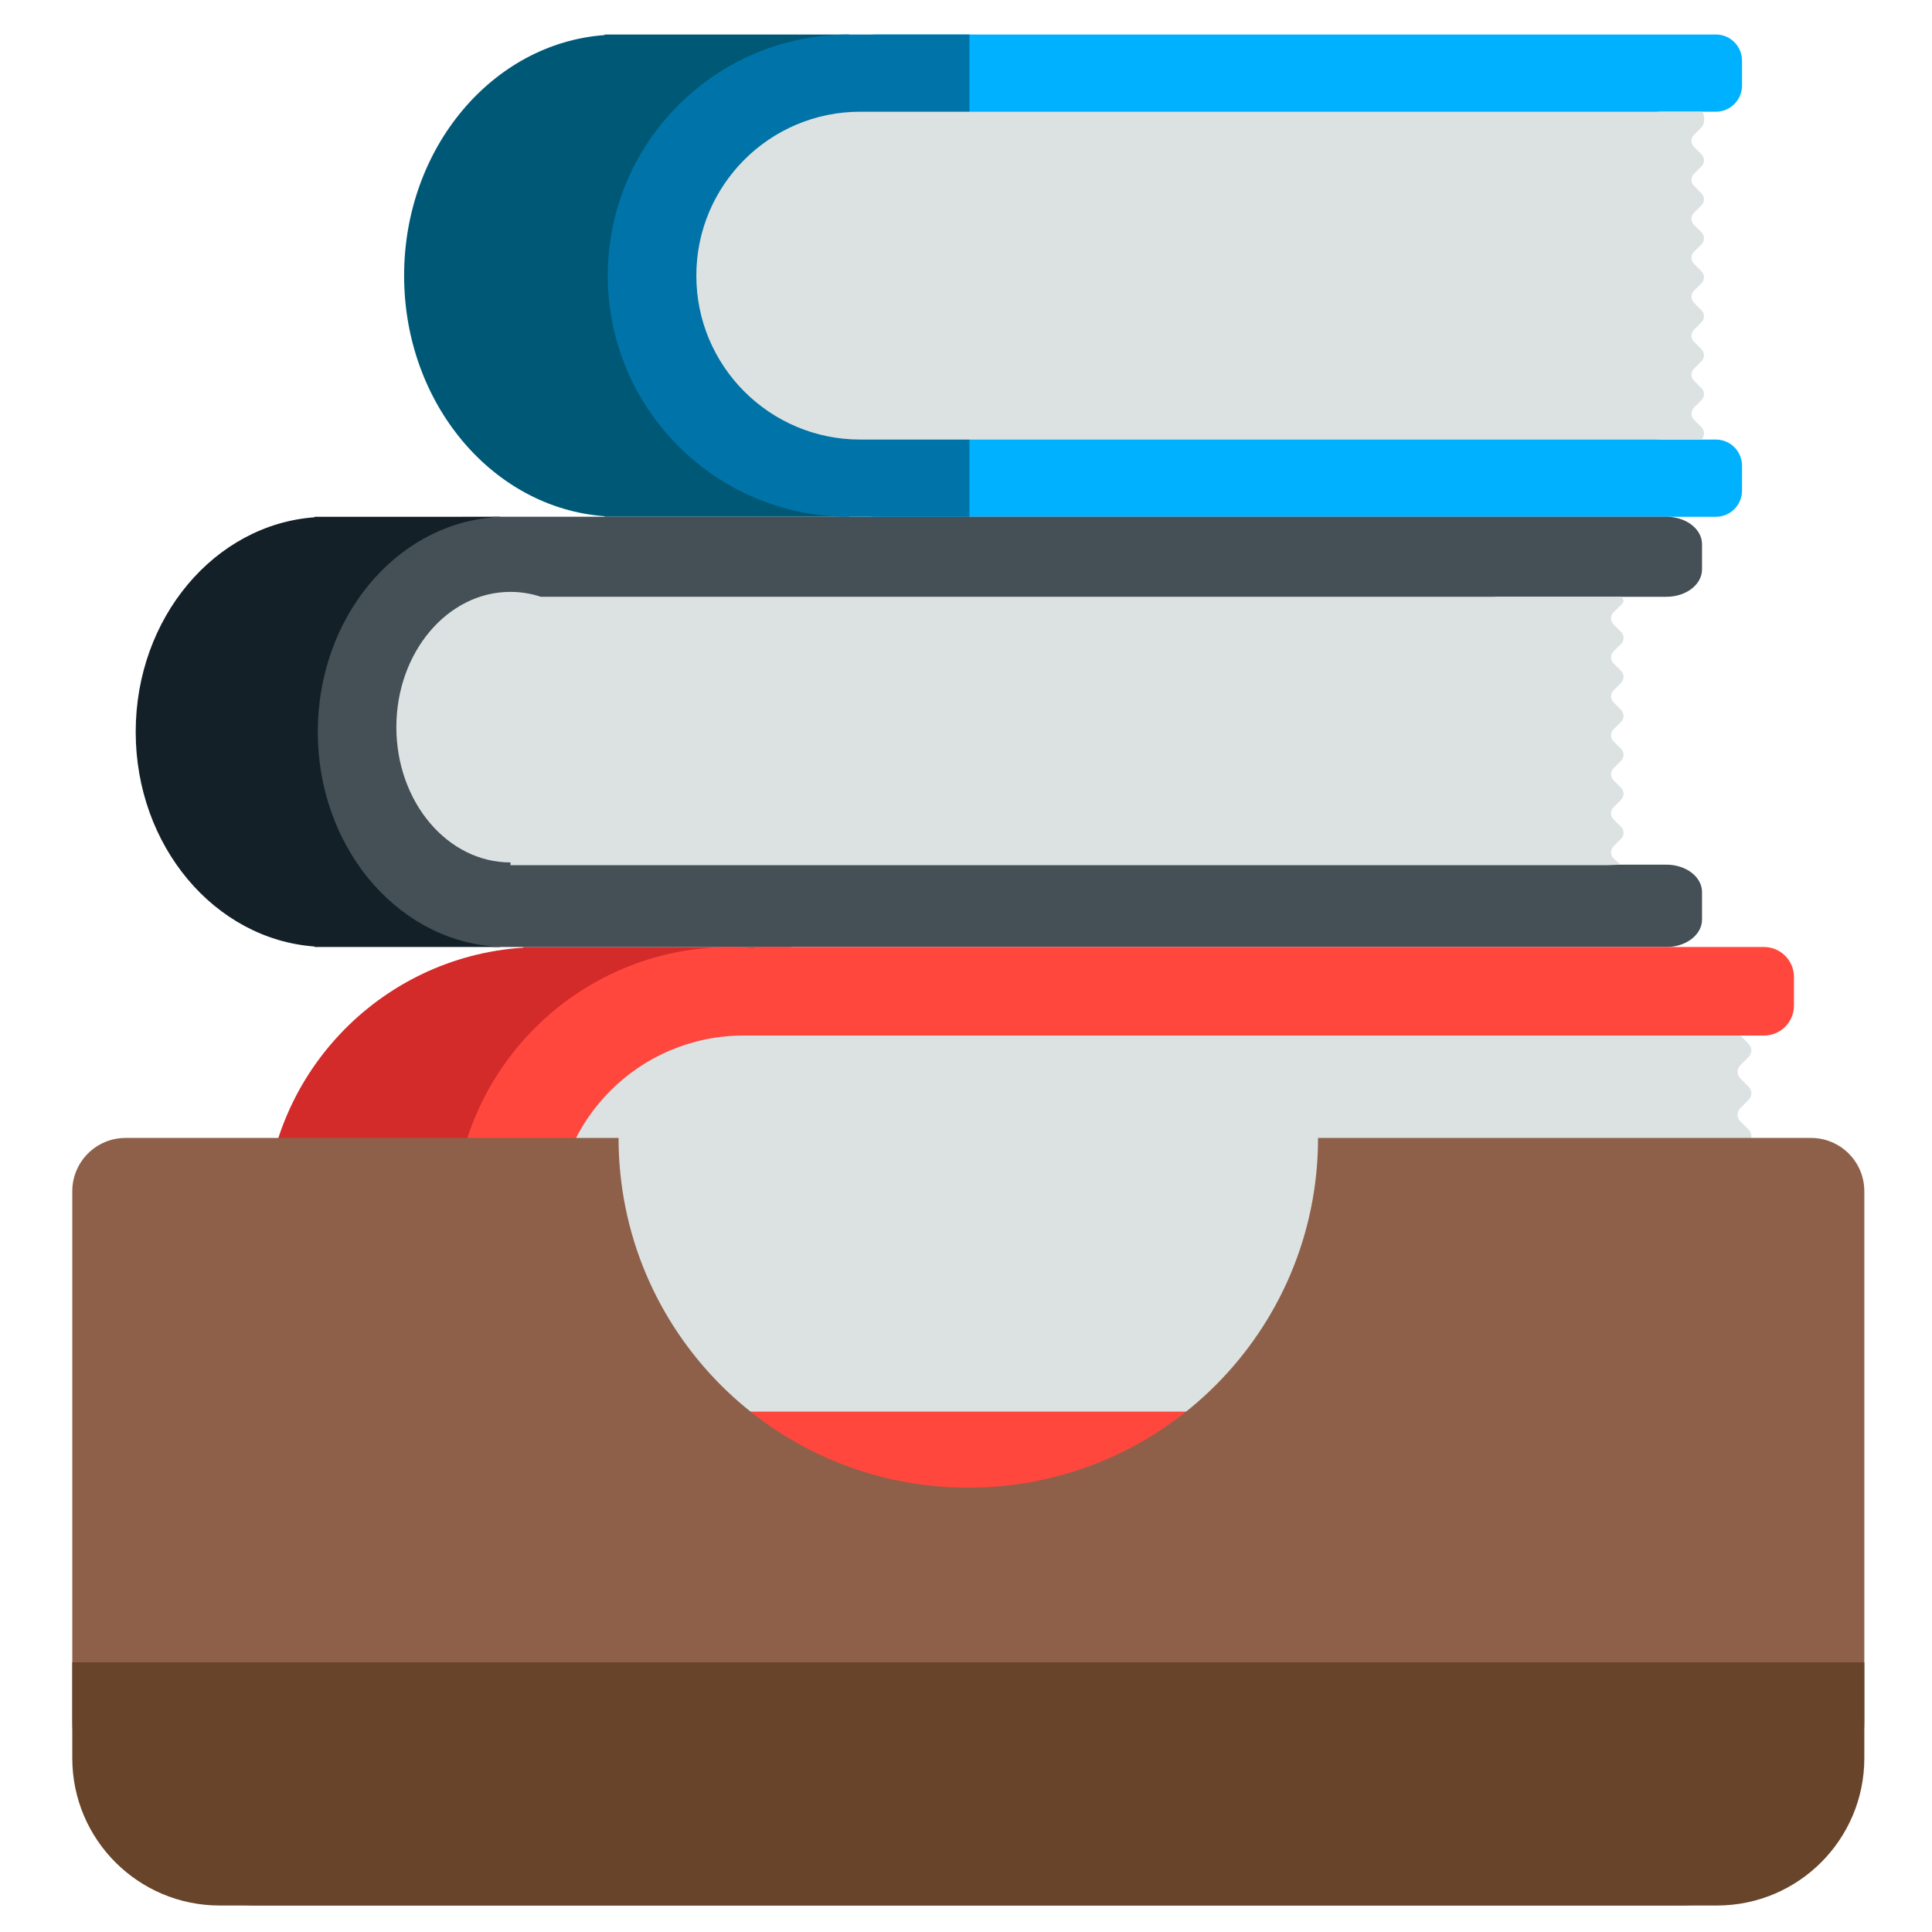 <?xml version="1.0" encoding="UTF-8" standalone="no"?>
<!-- Generator: Adobe Illustrator 18.1.1, SVG Export Plug-In . SVG Version: 6.00 Build 0)  -->

<svg
   version="1.1"
   x="0px"
   y="0px"
   viewBox="0 0 512 512"
   enable-background="new 0 0 512 512"
   xml:space="preserve"
   id="svg32"
   sodipodi:docname="ILCompose.svg"
   inkscape:export-filename="D:\Projects\ILCompose\Images\ILCompose.png"
   inkscape:export-xdpi="384"
   inkscape:export-ydpi="384"
   inkscape:version="1.1 (c68e22c387, 2021-05-23)"
   xmlns:inkscape="http://www.inkscape.org/namespaces/inkscape"
   xmlns:sodipodi="http://sodipodi.sourceforge.net/DTD/sodipodi-0.dtd"
   xmlns="http://www.w3.org/2000/svg"
   xmlns:svg="http://www.w3.org/2000/svg"><defs
   id="defs36">
	

	
</defs><sodipodi:namedview
   id="namedview34"
   pagecolor="#ffffff"
   bordercolor="#666666"
   borderopacity="1.0"
   inkscape:pageshadow="2"
   inkscape:pageopacity="0.0"
   inkscape:pagecheckerboard="0"
   showgrid="false"
   inkscape:zoom="0.85253906"
   inkscape:cx="-17.008018"
   inkscape:cy="120.2291"
   inkscape:window-width="2230"
   inkscape:window-height="1351"
   inkscape:window-x="4970"
   inkscape:window-y="1162"
   inkscape:window-maximized="0"
   inkscape:current-layer="svg32" />










<g
   id="g1273"
   transform="matrix(0.981,0,0,0.981,598.363,-14.842)"><g
     id="Layer_2"
     transform="matrix(0.888,0,0,0.888,-575.633,0.646)">
	<path
   fill="#d32a2a"
   d="m 120.563,304.401 v 0.199 c -43.902,2.838 -78.638,39.325 -78.638,83.944 0,44.619 34.736,81.106 78.638,83.944 v 0.199 h 81.488 V 304.401 Z"
   id="path2" />
</g><g
     id="Layer_3"
     transform="matrix(0.888,0,0,0.888,-575.633,0.646)">
	<path
   fill="#132028"
   d="m 57.041,173.52 v 0.155 c -30.374,2.207 -54.407,30.584 -54.407,65.286 0,34.702 24.032,63.078 54.407,65.286 v 0.155 H 113.42 V 173.52 Z"
   id="path5" />
</g><g
     id="Layer_4"
     transform="matrix(0.888,0,0,0.888,-575.633,0.646)">
	<path
   fill="#005877"
   d="m 145.275,26.809 v 0.173 c -34.048,2.474 -60.987,34.283 -60.987,73.182 0,38.899 26.939,70.708 60.987,73.182 v 0.173 h 74.39 V 26.809 Z"
   id="path8" />
</g><g
     id="Layer_5"
     transform="matrix(0.888,0,0,0.888,-575.633,0.646)">
	<path
   fill="#00b1ff"
   d="M 458.673,142.072 V 58.258 c 0,-4.396 3.564,-7.96 7.96,-7.96 h 16.712 c 4.396,0 7.96,-3.564 7.96,-7.96 v -7.57 c 0,-4.396 -3.564,-7.96 -7.96,-7.96 h -255.78 c -4.396,0 -7.96,3.564 -7.96,7.96 V 165.56 c 0,4.396 3.564,7.96 7.96,7.96 h 255.78 c 4.396,0 7.96,-3.564 7.96,-7.96 v -7.57 c 0,-4.396 -3.564,-7.96 -7.96,-7.96 h -16.712 c -4.396,0.001 -7.96,-3.562 -7.96,-7.958 z"
   id="path11" />
</g><g
     id="Layer_6"
     transform="matrix(0.888,0,0,0.888,-575.633,0.646)">
	<path
   fill="#445056"
   d="m 417.803,197.862 h 50.514 c 5.975,0 10.819,-3.734 10.819,-8.341 v -7.661 c 0,-4.606 -4.844,-8.341 -10.819,-8.341 H 111.215 v 0.198 c -29.736,2.488 -53.188,30.736 -53.188,65.242 0,34.506 23.452,62.754 53.188,65.242 v 0.198 h 357.102 c 5.975,0 10.819,-3.734 10.819,-8.341 v -8.364 c 0,-4.606 -4.844,-8.341 -10.819,-8.341 h -50.514 c -5.975,0 -10.819,-3.734 -10.819,-8.341 V 206.2 c 0,-4.604 4.844,-8.338 10.819,-8.338 z"
   id="path14" />
</g><g
     id="Layer_7"
     transform="matrix(0.888,0,0,0.888,-575.633,0.646)">
	<path
   fill="#dce2e2"
   d="m 454.328,279.356 -2.115,-1.955 c -1.004,-1.004 -1.004,-2.632 0,-3.635 l 2.294,-2.294 c 1.004,-1.004 1.004,-2.632 0,-3.635 l -2.294,-2.294 c -1.004,-1.004 -1.004,-2.631 0,-3.635 l 2.294,-2.294 c 1.004,-1.004 1.004,-2.632 0,-3.635 l -2.294,-2.294 c -1.004,-1.004 -1.004,-2.631 0,-3.635 l 2.294,-2.294 c 1.004,-1.004 1.004,-2.632 0,-3.635 l -2.294,-2.294 c -1.004,-1.004 -1.004,-2.631 0,-3.635 l 2.294,-2.294 c 1.004,-1.004 1.004,-2.632 0,-3.635 l -2.294,-2.294 c -1.004,-1.004 -1.004,-2.631 0,-3.635 l 2.294,-2.294 c 1.004,-1.004 1.004,-2.632 0,-3.635 l -2.294,-2.294 c -1.004,-1.004 -1.004,-2.632 0,-3.635 l 2.294,-2.294 c 1.004,-1.004 1.004,-2.632 0,-3.635 l -2.294,-2.294 c -1.004,-1.004 -1.004,-2.632 0,-3.635 l 2.294,-2.294 c 1.004,-1.004 1.004,-1.501 0,-2.504 l -4.111,0.036 H 125.894 c -2.946,-0.964 -6.046,-1.489 -9.25,-1.489 -19.171,0 -34.712,18.425 -34.712,41.154 0,22.729 15.541,41.154 34.712,41.154 v 0.836 h 333.753"
   id="path17" />
</g><g
     id="Layer_8"
     transform="matrix(0.888,0,0,0.888,-575.633,0.646)">
	<path
   fill="#0074a8"
   d="m 219.605,26.809 c -40.513,0 -73.355,32.842 -73.355,73.355 0,40.513 32.842,73.355 73.355,73.355 h 36.678 V 26.809 Z"
   id="path20" />
</g><g
     id="Layer_9"
     transform="matrix(0.888,0,0,0.888,-575.633,0.646)">
	<path
   fill="#dce2e2"
   d="m 478.974,66.903 c 1.004,-1.004 1.004,-2.631 0,-3.635 l -2.294,-2.294 c -1.004,-1.004 -1.004,-2.632 0,-3.635 l 2.294,-2.294 c 1.004,-1.004 1.165,-3.743 0.162,-4.747 h -4.273 -251.809 c -27.54,0 -49.866,22.326 -49.866,49.866 0,27.54 22.326,49.866 49.866,49.866 h 251.809 4.122 c 1.004,-1.004 0.994,-2.754 -0.01,-3.758 l -2.294,-2.294 c -1.004,-1.004 -1.004,-2.631 0,-3.635 l 2.294,-2.294 c 1.004,-1.004 1.004,-2.632 0,-3.635 l -2.294,-2.294 c -1.004,-1.004 -1.004,-2.631 0,-3.635 l 2.294,-2.294 c 1.004,-1.004 1.004,-2.632 0,-3.635 l -2.294,-2.294 c -1.004,-1.004 -1.004,-2.631 0,-3.635 l 2.294,-2.294 c 1.004,-1.004 1.004,-2.632 0,-3.635 l -2.294,-2.294 c -1.004,-1.004 -1.004,-2.631 0,-3.635 l 2.294,-2.294 c 1.004,-1.004 1.004,-2.632 0,-3.635 l -2.294,-2.294 c -1.004,-1.004 -1.004,-2.631 0,-3.635 l 2.294,-2.294 c 1.004,-1.004 1.004,-2.632 0,-3.635 l -2.294,-2.294 c -1.004,-1.004 -1.004,-2.631 0,-3.635 l 2.294,-2.294 c 1.004,-1.004 1.004,-2.632 0,-3.635 l -2.294,-2.294 c -1.004,-1.004 -1.004,-2.632 0,-3.635 z"
   id="path23" />
</g><g
     id="Layer_10"
     transform="matrix(0.888,0,0,0.888,-575.633,0.646)">
	<path
   fill="#ff473e"
   d="m 478.809,331.344 h 19.17 c 5.042,0 9.13,-4.088 9.13,-9.13 v -8.683 c 0,-5.042 -4.088,-9.13 -9.13,-9.13 H 192.695 c -0.792,0 -1.555,0.111 -2.288,0.301 -2.259,-0.182 -4.536,-0.301 -6.843,-0.301 -46.471,0 -84.143,37.672 -84.143,84.143 0,46.471 37.672,84.143 84.143,84.143 2.306,0 4.583,-0.119 6.843,-0.301 0.732,0.189 1.496,0.301 2.288,0.301 h 305.283 c 5.042,0 9.13,-4.088 9.13,-9.13 v -8.683 c 0,-5.042 -4.088,-9.13 -9.13,-9.13 h -19.17 c -5.042,0 -9.13,-4.088 -9.13,-9.13 v -96.139 c 10e-4,-5.043 4.089,-9.131 9.131,-9.131 z"
   id="path26" />
</g><g
     id="Layer_11"
     transform="matrix(0.888,0,0,0.888,-575.633,0.646)">
	<path
   fill="#dce2e2"
   d="m 493.309,350.901 c 1.104,-1.104 1.104,-2.895 0,-3.999 l -2.523,-2.523 c -1.104,-1.104 -1.104,-2.895 0,-3.999 l 2.523,-2.523 c 1.104,-1.104 1.104,-2.895 0,-3.999 l -2.45,-2.513 h -2.073 -301.265 c -31.59,0 -57.199,25.609 -57.199,57.199 0,31.59 25.609,57.199 57.199,57.199 h 301.265 1 l 3.523,-3.523 c 1.104,-1.104 1.104,-2.895 0,-3.999 l -2.523,-2.523 c -1.104,-1.104 -1.104,-2.895 0,-3.999 l 2.523,-2.523 c 1.104,-1.104 1.104,-2.895 0,-4 l -2.523,-2.523 c -1.104,-1.104 -1.104,-2.895 0,-3.999 l 2.523,-2.523 c 1.104,-1.104 1.104,-2.895 0,-3.999 l -2.523,-2.523 c -1.104,-1.104 -1.104,-2.895 0,-4 l 2.523,-2.523 c 1.104,-1.104 1.104,-2.895 0,-3.999 l -2.523,-2.523 c -1.104,-1.104 -1.104,-2.895 0,-3.999 l 2.523,-2.523 c 1.104,-1.104 1.104,-2.895 0,-4 l -2.523,-2.523 c -1.104,-1.104 -1.104,-2.895 0,-3.999 l 2.523,-2.523 c 1.104,-1.104 1.104,-2.895 0,-3.999 l -2.523,-2.523 c -1.104,-1.104 -1.104,-2.895 0,-3.999 l 2.523,-2.523 c 1.104,-1.104 1.104,-2.895 0,-3.999 l -2.523,-2.523 c -1.104,-1.104 -1.104,-2.895 0,-3.999 z"
   id="path29" />
</g><g
     id="g1247"><path
       id="path856"
       d="m -576.026,322.535 c -7.953,0 -14.398,6.447 -14.398,14.4 v 142.553 c 0,27.835 22.563,50.4 50.398,50.4 h 383.309 c 27.836,0 50.399,-22.565 50.4,-50.4 V 336.935 c 0,-7.953 -6.445,-14.4 -14.398,-14.4 h -133.174 c 0,52.182 -42.301,94.482 -94.482,94.482 -52.181,0 -94.482,-42.301 -94.482,-94.482 z"
       style="fill:#8e6049;fill-opacity:1" /><g
       id="Layer_4-7"
       transform="translate(-604.372,17.888)">
	<path
   fill="#68442a"
   d="m 13.946,446.317 v 25.875 c 0,21.985 17.823,39.808 39.808,39.808 h 404.493 c 21.985,0 39.808,-17.823 39.808,-39.808 v -25.875 z"
   id="path859" />
</g></g></g></svg>
